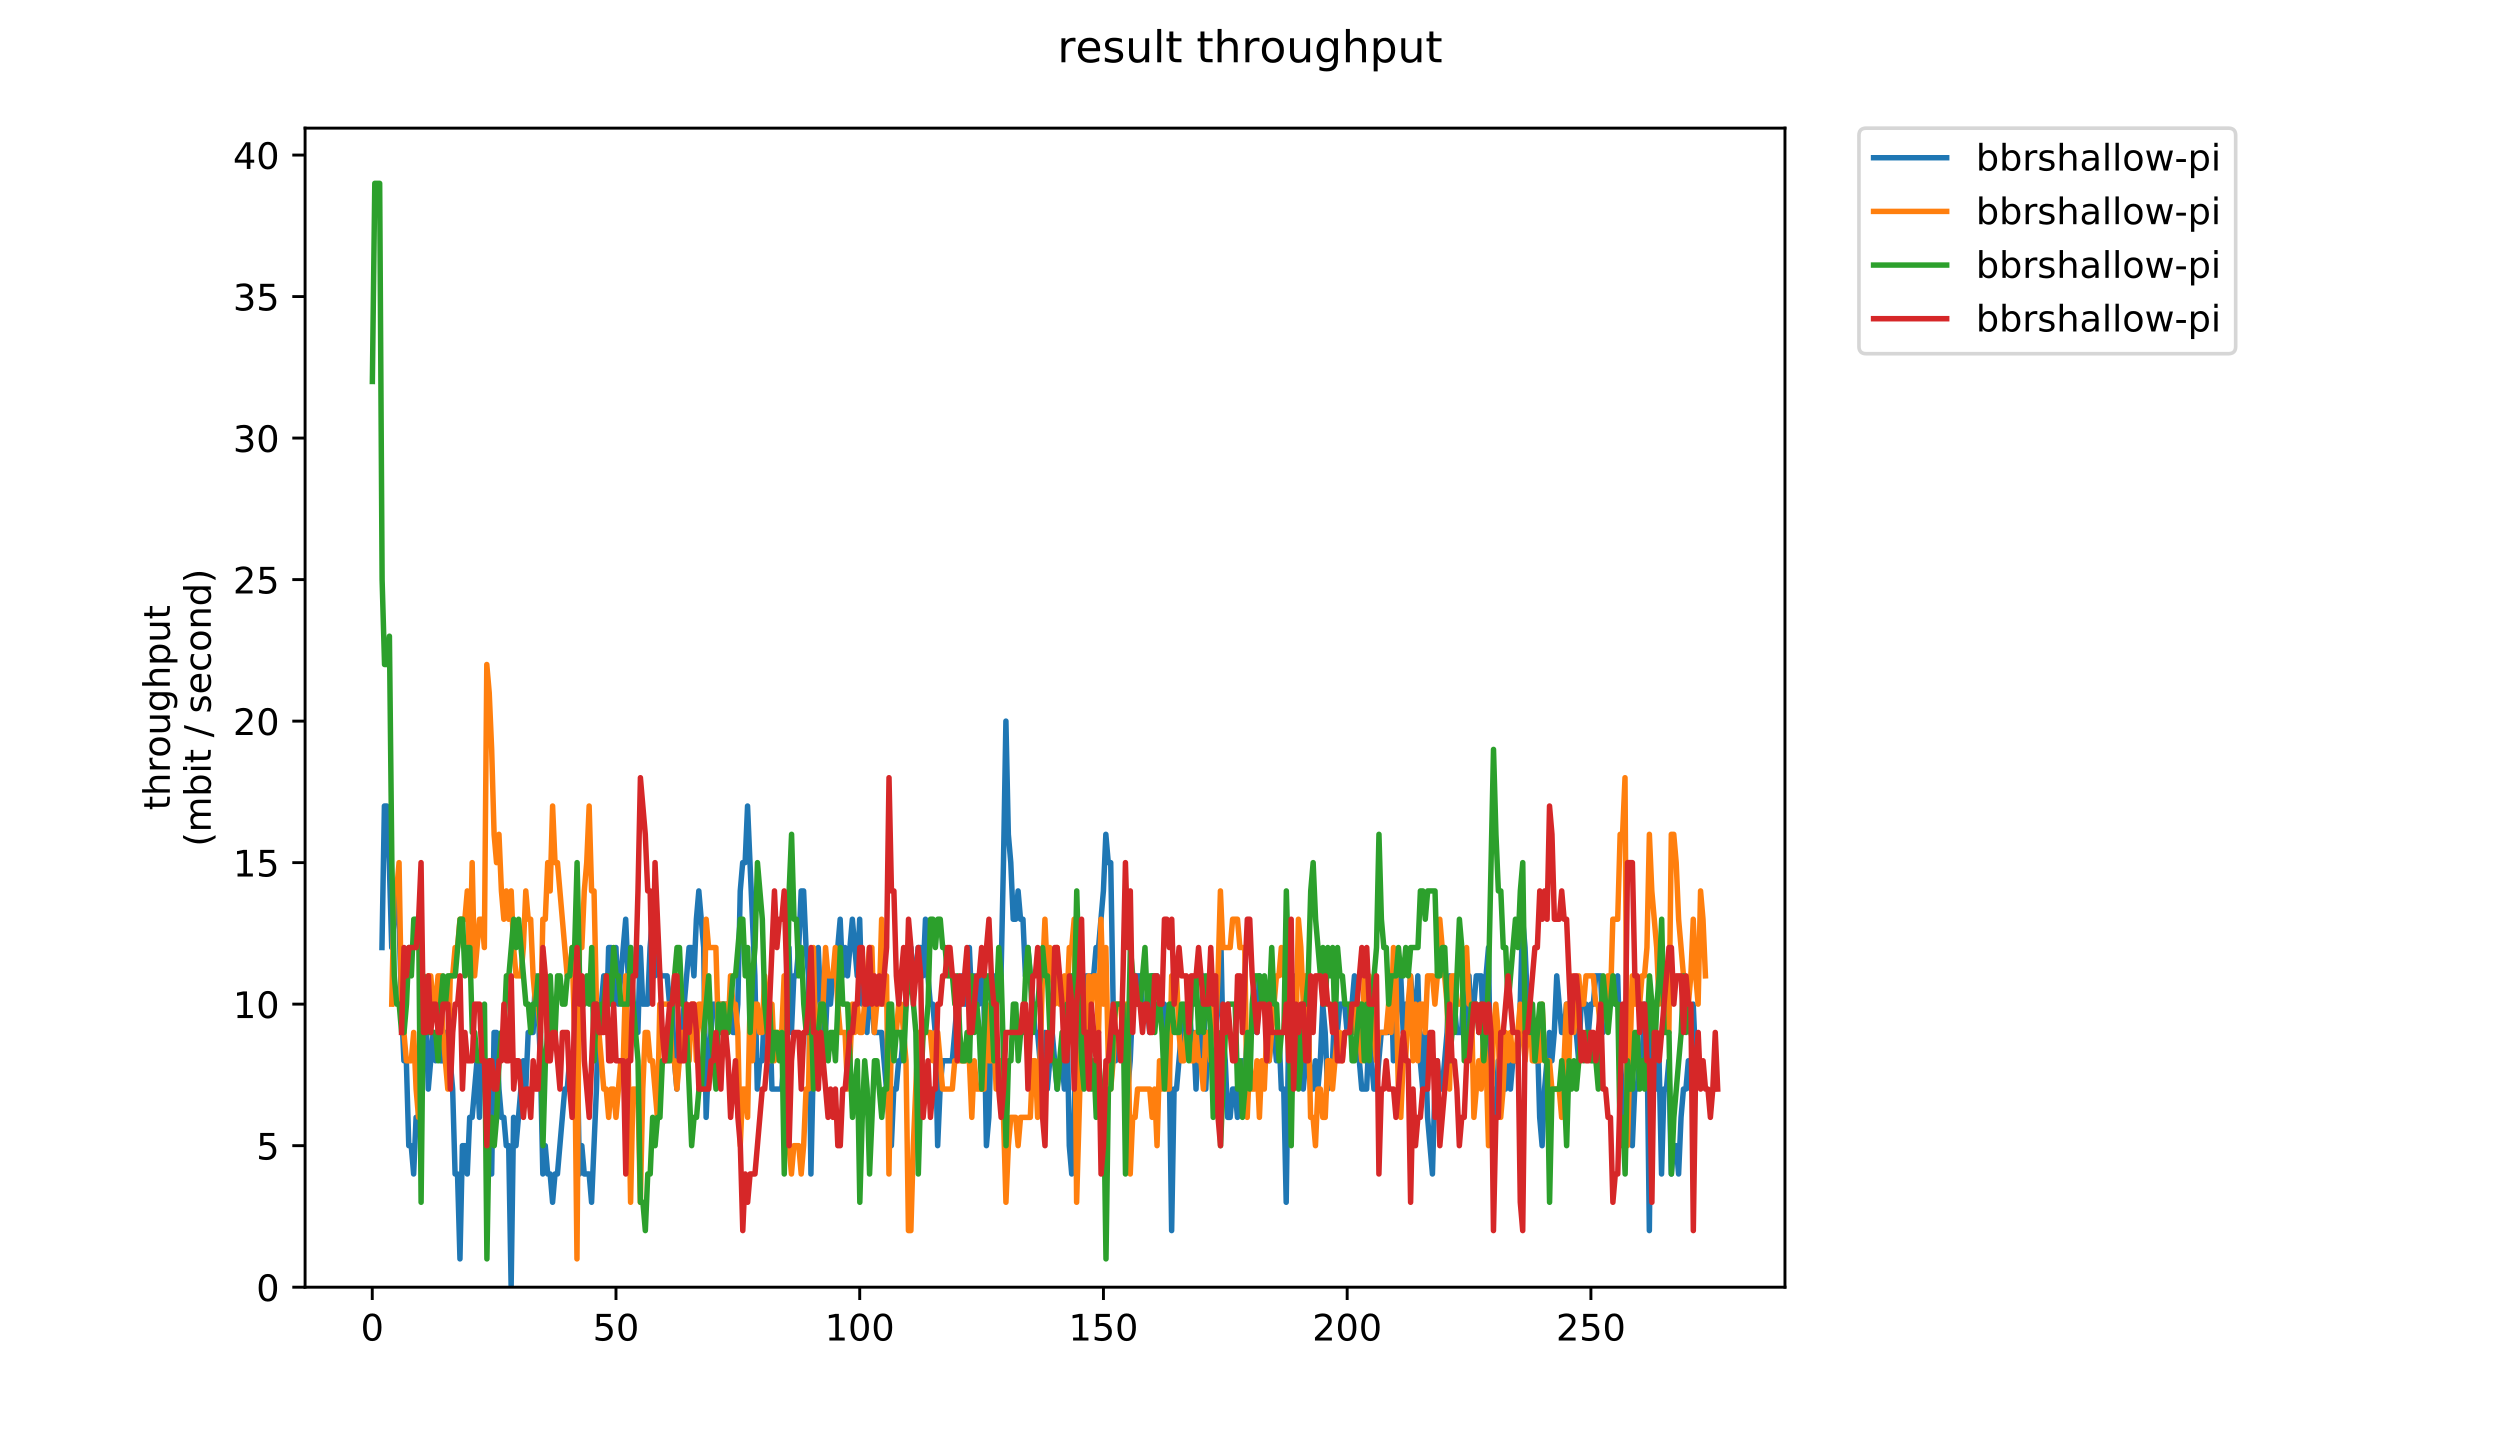 <?xml version="1.0" encoding="utf-8" standalone="no"?>
<!DOCTYPE svg PUBLIC "-//W3C//DTD SVG 1.1//EN"
  "http://www.w3.org/Graphics/SVG/1.1/DTD/svg11.dtd">
<!-- Created with matplotlib (https://matplotlib.org/) -->
<svg height="396pt" version="1.1" viewBox="0 0 684 396" width="684pt" xmlns="http://www.w3.org/2000/svg" xmlns:xlink="http://www.w3.org/1999/xlink">
 <defs>
  <style type="text/css">
*{stroke-linecap:butt;stroke-linejoin:round;}
  </style>
 </defs>
 <g id="figure_1">
  <g id="patch_1">
   <path d="M 0 396 
L 684 396 
L 684 0 
L 0 0 
z
" style="fill:#ffffff;"/>
  </g>
  <g id="axes_1">
   <g id="patch_2">
    <path d="M 83.472 352.174 
L 488.365 352.174 
L 488.365 35.062 
L 83.472 35.062 
z
" style="fill:#ffffff;"/>
   </g>
   <g id="matplotlib.axis_1">
    <g id="xtick_1">
     <g id="line2d_1">
      <defs>
       <path d="M 0 0 
L 0 3.5 
" id="m0d643544c1" style="stroke:#000000;stroke-width:0.8;"/>
      </defs>
      <g>
       <use style="stroke:#000000;stroke-width:0.8;" x="101.85" xlink:href="#m0d643544c1" y="352.174"/>
      </g>
     </g>
     <g id="text_1">
      <!-- 0 -->
      <defs>
       <path d="M 31.781 66.406 
Q 24.172 66.406 20.328 58.906 
Q 16.5 51.422 16.5 36.375 
Q 16.5 21.391 20.328 13.891 
Q 24.172 6.391 31.781 6.391 
Q 39.453 6.391 43.281 13.891 
Q 47.125 21.391 47.125 36.375 
Q 47.125 51.422 43.281 58.906 
Q 39.453 66.406 31.781 66.406 
z
M 31.781 74.219 
Q 44.047 74.219 50.516 64.516 
Q 56.984 54.828 56.984 36.375 
Q 56.984 17.969 50.516 8.266 
Q 44.047 -1.422 31.781 -1.422 
Q 19.531 -1.422 13.062 8.266 
Q 6.594 17.969 6.594 36.375 
Q 6.594 54.828 13.062 64.516 
Q 19.531 74.219 31.781 74.219 
z
" id="DejaVuSans-48"/>
      </defs>
      <g transform="translate(98.669 366.773)scale(0.1 -0.1)">
       <use xlink:href="#DejaVuSans-48"/>
      </g>
     </g>
    </g>
    <g id="xtick_2">
     <g id="line2d_2">
      <g>
       <use style="stroke:#000000;stroke-width:0.8;" x="168.534" xlink:href="#m0d643544c1" y="352.174"/>
      </g>
     </g>
     <g id="text_2">
      <!-- 50 -->
      <defs>
       <path d="M 10.797 72.906 
L 49.516 72.906 
L 49.516 64.594 
L 19.828 64.594 
L 19.828 46.734 
Q 21.969 47.469 24.109 47.828 
Q 26.266 48.188 28.422 48.188 
Q 40.625 48.188 47.75 41.5 
Q 54.891 34.812 54.891 23.391 
Q 54.891 11.625 47.562 5.094 
Q 40.234 -1.422 26.906 -1.422 
Q 22.312 -1.422 17.547 -0.641 
Q 12.797 0.141 7.719 1.703 
L 7.719 11.625 
Q 12.109 9.234 16.797 8.062 
Q 21.484 6.891 26.703 6.891 
Q 35.156 6.891 40.078 11.328 
Q 45.016 15.766 45.016 23.391 
Q 45.016 31 40.078 35.438 
Q 35.156 39.891 26.703 39.891 
Q 22.75 39.891 18.812 39.016 
Q 14.891 38.141 10.797 36.281 
z
" id="DejaVuSans-53"/>
      </defs>
      <g transform="translate(162.172 366.773)scale(0.1 -0.1)">
       <use xlink:href="#DejaVuSans-53"/>
       <use x="63.623" xlink:href="#DejaVuSans-48"/>
      </g>
     </g>
    </g>
    <g id="xtick_3">
     <g id="line2d_3">
      <g>
       <use style="stroke:#000000;stroke-width:0.8;" x="235.219" xlink:href="#m0d643544c1" y="352.174"/>
      </g>
     </g>
     <g id="text_3">
      <!-- 100 -->
      <defs>
       <path d="M 12.406 8.297 
L 28.516 8.297 
L 28.516 63.922 
L 10.984 60.406 
L 10.984 69.391 
L 28.422 72.906 
L 38.281 72.906 
L 38.281 8.297 
L 54.391 8.297 
L 54.391 0 
L 12.406 0 
z
" id="DejaVuSans-49"/>
      </defs>
      <g transform="translate(225.675 366.773)scale(0.1 -0.1)">
       <use xlink:href="#DejaVuSans-49"/>
       <use x="63.623" xlink:href="#DejaVuSans-48"/>
       <use x="127.246" xlink:href="#DejaVuSans-48"/>
      </g>
     </g>
    </g>
    <g id="xtick_4">
     <g id="line2d_4">
      <g>
       <use style="stroke:#000000;stroke-width:0.8;" x="301.903" xlink:href="#m0d643544c1" y="352.174"/>
      </g>
     </g>
     <g id="text_4">
      <!-- 150 -->
      <g transform="translate(292.359 366.773)scale(0.1 -0.1)">
       <use xlink:href="#DejaVuSans-49"/>
       <use x="63.623" xlink:href="#DejaVuSans-53"/>
       <use x="127.246" xlink:href="#DejaVuSans-48"/>
      </g>
     </g>
    </g>
    <g id="xtick_5">
     <g id="line2d_5">
      <g>
       <use style="stroke:#000000;stroke-width:0.8;" x="368.587" xlink:href="#m0d643544c1" y="352.174"/>
      </g>
     </g>
     <g id="text_5">
      <!-- 200 -->
      <defs>
       <path d="M 19.188 8.297 
L 53.609 8.297 
L 53.609 0 
L 7.328 0 
L 7.328 8.297 
Q 12.938 14.109 22.625 23.891 
Q 32.328 33.688 34.812 36.531 
Q 39.547 41.844 41.422 45.531 
Q 43.312 49.219 43.312 52.781 
Q 43.312 58.594 39.234 62.25 
Q 35.156 65.922 28.609 65.922 
Q 23.969 65.922 18.812 64.312 
Q 13.672 62.703 7.812 59.422 
L 7.812 69.391 
Q 13.766 71.781 18.938 73 
Q 24.125 74.219 28.422 74.219 
Q 39.75 74.219 46.484 68.547 
Q 53.219 62.891 53.219 53.422 
Q 53.219 48.922 51.531 44.891 
Q 49.859 40.875 45.406 35.406 
Q 44.188 33.984 37.641 27.219 
Q 31.109 20.453 19.188 8.297 
z
" id="DejaVuSans-50"/>
      </defs>
      <g transform="translate(359.044 366.773)scale(0.1 -0.1)">
       <use xlink:href="#DejaVuSans-50"/>
       <use x="63.623" xlink:href="#DejaVuSans-48"/>
       <use x="127.246" xlink:href="#DejaVuSans-48"/>
      </g>
     </g>
    </g>
    <g id="xtick_6">
     <g id="line2d_6">
      <g>
       <use style="stroke:#000000;stroke-width:0.8;" x="435.272" xlink:href="#m0d643544c1" y="352.174"/>
      </g>
     </g>
     <g id="text_6">
      <!-- 250 -->
      <g transform="translate(425.728 366.773)scale(0.1 -0.1)">
       <use xlink:href="#DejaVuSans-50"/>
       <use x="63.623" xlink:href="#DejaVuSans-53"/>
       <use x="127.246" xlink:href="#DejaVuSans-48"/>
      </g>
     </g>
    </g>
   </g>
   <g id="matplotlib.axis_2">
    <g id="ytick_1">
     <g id="line2d_7">
      <defs>
       <path d="M 0 0 
L -3.5 0 
" id="m315f1fdd66" style="stroke:#000000;stroke-width:0.8;"/>
      </defs>
      <g>
       <use style="stroke:#000000;stroke-width:0.8;" x="83.472" xlink:href="#m315f1fdd66" y="352.174"/>
      </g>
     </g>
     <g id="text_7">
      <!-- 0 -->
      <g transform="translate(70.11 355.973)scale(0.1 -0.1)">
       <use xlink:href="#DejaVuSans-48"/>
      </g>
     </g>
    </g>
    <g id="ytick_2">
     <g id="line2d_8">
      <g>
       <use style="stroke:#000000;stroke-width:0.8;" x="83.472" xlink:href="#m315f1fdd66" y="313.455"/>
      </g>
     </g>
     <g id="text_8">
      <!-- 5 -->
      <g transform="translate(70.11 317.254)scale(0.1 -0.1)">
       <use xlink:href="#DejaVuSans-53"/>
      </g>
     </g>
    </g>
    <g id="ytick_3">
     <g id="line2d_9">
      <g>
       <use style="stroke:#000000;stroke-width:0.8;" x="83.472" xlink:href="#m315f1fdd66" y="274.735"/>
      </g>
     </g>
     <g id="text_9">
      <!-- 10 -->
      <g transform="translate(63.747 278.535)scale(0.1 -0.1)">
       <use xlink:href="#DejaVuSans-49"/>
       <use x="63.623" xlink:href="#DejaVuSans-48"/>
      </g>
     </g>
    </g>
    <g id="ytick_4">
     <g id="line2d_10">
      <g>
       <use style="stroke:#000000;stroke-width:0.8;" x="83.472" xlink:href="#m315f1fdd66" y="236.016"/>
      </g>
     </g>
     <g id="text_10">
      <!-- 15 -->
      <g transform="translate(63.747 239.815)scale(0.1 -0.1)">
       <use xlink:href="#DejaVuSans-49"/>
       <use x="63.623" xlink:href="#DejaVuSans-53"/>
      </g>
     </g>
    </g>
    <g id="ytick_5">
     <g id="line2d_11">
      <g>
       <use style="stroke:#000000;stroke-width:0.8;" x="83.472" xlink:href="#m315f1fdd66" y="197.297"/>
      </g>
     </g>
     <g id="text_11">
      <!-- 20 -->
      <g transform="translate(63.747 201.096)scale(0.1 -0.1)">
       <use xlink:href="#DejaVuSans-50"/>
       <use x="63.623" xlink:href="#DejaVuSans-48"/>
      </g>
     </g>
    </g>
    <g id="ytick_6">
     <g id="line2d_12">
      <g>
       <use style="stroke:#000000;stroke-width:0.8;" x="83.472" xlink:href="#m315f1fdd66" y="158.577"/>
      </g>
     </g>
     <g id="text_12">
      <!-- 25 -->
      <g transform="translate(63.747 162.377)scale(0.1 -0.1)">
       <use xlink:href="#DejaVuSans-50"/>
       <use x="63.623" xlink:href="#DejaVuSans-53"/>
      </g>
     </g>
    </g>
    <g id="ytick_7">
     <g id="line2d_13">
      <g>
       <use style="stroke:#000000;stroke-width:0.8;" x="83.472" xlink:href="#m315f1fdd66" y="119.858"/>
      </g>
     </g>
     <g id="text_13">
      <!-- 30 -->
      <defs>
       <path d="M 40.578 39.312 
Q 47.656 37.797 51.625 33 
Q 55.609 28.219 55.609 21.188 
Q 55.609 10.406 48.188 4.484 
Q 40.766 -1.422 27.094 -1.422 
Q 22.516 -1.422 17.656 -0.516 
Q 12.797 0.391 7.625 2.203 
L 7.625 11.719 
Q 11.719 9.328 16.594 8.109 
Q 21.484 6.891 26.812 6.891 
Q 36.078 6.891 40.938 10.547 
Q 45.797 14.203 45.797 21.188 
Q 45.797 27.641 41.281 31.266 
Q 36.766 34.906 28.719 34.906 
L 20.219 34.906 
L 20.219 43.016 
L 29.109 43.016 
Q 36.375 43.016 40.234 45.922 
Q 44.094 48.828 44.094 54.297 
Q 44.094 59.906 40.109 62.906 
Q 36.141 65.922 28.719 65.922 
Q 24.656 65.922 20.016 65.031 
Q 15.375 64.156 9.812 62.312 
L 9.812 71.094 
Q 15.438 72.656 20.344 73.438 
Q 25.25 74.219 29.594 74.219 
Q 40.828 74.219 47.359 69.109 
Q 53.906 64.016 53.906 55.328 
Q 53.906 49.266 50.438 45.094 
Q 46.969 40.922 40.578 39.312 
z
" id="DejaVuSans-51"/>
      </defs>
      <g transform="translate(63.747 123.657)scale(0.1 -0.1)">
       <use xlink:href="#DejaVuSans-51"/>
       <use x="63.623" xlink:href="#DejaVuSans-48"/>
      </g>
     </g>
    </g>
    <g id="ytick_8">
     <g id="line2d_14">
      <g>
       <use style="stroke:#000000;stroke-width:0.8;" x="83.472" xlink:href="#m315f1fdd66" y="81.139"/>
      </g>
     </g>
     <g id="text_14">
      <!-- 35 -->
      <g transform="translate(63.747 84.938)scale(0.1 -0.1)">
       <use xlink:href="#DejaVuSans-51"/>
       <use x="63.623" xlink:href="#DejaVuSans-53"/>
      </g>
     </g>
    </g>
    <g id="ytick_9">
     <g id="line2d_15">
      <g>
       <use style="stroke:#000000;stroke-width:0.8;" x="83.472" xlink:href="#m315f1fdd66" y="42.419"/>
      </g>
     </g>
     <g id="text_15">
      <!-- 40 -->
      <defs>
       <path d="M 37.797 64.312 
L 12.891 25.391 
L 37.797 25.391 
z
M 35.203 72.906 
L 47.609 72.906 
L 47.609 25.391 
L 58.016 25.391 
L 58.016 17.188 
L 47.609 17.188 
L 47.609 0 
L 37.797 0 
L 37.797 17.188 
L 4.891 17.188 
L 4.891 26.703 
z
" id="DejaVuSans-52"/>
      </defs>
      <g transform="translate(63.747 46.218)scale(0.1 -0.1)">
       <use xlink:href="#DejaVuSans-52"/>
       <use x="63.623" xlink:href="#DejaVuSans-48"/>
      </g>
     </g>
    </g>
    <g id="text_16">
     <!-- throughput -->
     <defs>
      <path d="M 18.312 70.219 
L 18.312 54.688 
L 36.812 54.688 
L 36.812 47.703 
L 18.312 47.703 
L 18.312 18.016 
Q 18.312 11.328 20.141 9.422 
Q 21.969 7.516 27.594 7.516 
L 36.812 7.516 
L 36.812 0 
L 27.594 0 
Q 17.188 0 13.234 3.875 
Q 9.281 7.766 9.281 18.016 
L 9.281 47.703 
L 2.688 47.703 
L 2.688 54.688 
L 9.281 54.688 
L 9.281 70.219 
z
" id="DejaVuSans-116"/>
      <path d="M 54.891 33.016 
L 54.891 0 
L 45.906 0 
L 45.906 32.719 
Q 45.906 40.484 42.875 44.328 
Q 39.844 48.188 33.797 48.188 
Q 26.516 48.188 22.312 43.547 
Q 18.109 38.922 18.109 30.906 
L 18.109 0 
L 9.078 0 
L 9.078 75.984 
L 18.109 75.984 
L 18.109 46.188 
Q 21.344 51.125 25.703 53.562 
Q 30.078 56 35.797 56 
Q 45.219 56 50.047 50.172 
Q 54.891 44.344 54.891 33.016 
z
" id="DejaVuSans-104"/>
      <path d="M 41.109 46.297 
Q 39.594 47.172 37.812 47.578 
Q 36.031 48 33.891 48 
Q 26.266 48 22.188 43.047 
Q 18.109 38.094 18.109 28.812 
L 18.109 0 
L 9.078 0 
L 9.078 54.688 
L 18.109 54.688 
L 18.109 46.188 
Q 20.953 51.172 25.484 53.578 
Q 30.031 56 36.531 56 
Q 37.453 56 38.578 55.875 
Q 39.703 55.766 41.062 55.516 
z
" id="DejaVuSans-114"/>
      <path d="M 30.609 48.391 
Q 23.391 48.391 19.188 42.75 
Q 14.984 37.109 14.984 27.297 
Q 14.984 17.484 19.156 11.844 
Q 23.344 6.203 30.609 6.203 
Q 37.797 6.203 41.984 11.859 
Q 46.188 17.531 46.188 27.297 
Q 46.188 37.016 41.984 42.703 
Q 37.797 48.391 30.609 48.391 
z
M 30.609 56 
Q 42.328 56 49.016 48.375 
Q 55.719 40.766 55.719 27.297 
Q 55.719 13.875 49.016 6.219 
Q 42.328 -1.422 30.609 -1.422 
Q 18.844 -1.422 12.172 6.219 
Q 5.516 13.875 5.516 27.297 
Q 5.516 40.766 12.172 48.375 
Q 18.844 56 30.609 56 
z
" id="DejaVuSans-111"/>
      <path d="M 8.5 21.578 
L 8.5 54.688 
L 17.484 54.688 
L 17.484 21.922 
Q 17.484 14.156 20.5 10.266 
Q 23.531 6.391 29.594 6.391 
Q 36.859 6.391 41.078 11.031 
Q 45.312 15.672 45.312 23.688 
L 45.312 54.688 
L 54.297 54.688 
L 54.297 0 
L 45.312 0 
L 45.312 8.406 
Q 42.047 3.422 37.719 1 
Q 33.406 -1.422 27.688 -1.422 
Q 18.266 -1.422 13.375 4.438 
Q 8.5 10.297 8.5 21.578 
z
M 31.109 56 
z
" id="DejaVuSans-117"/>
      <path d="M 45.406 27.984 
Q 45.406 37.75 41.375 43.109 
Q 37.359 48.484 30.078 48.484 
Q 22.859 48.484 18.828 43.109 
Q 14.797 37.75 14.797 27.984 
Q 14.797 18.266 18.828 12.891 
Q 22.859 7.516 30.078 7.516 
Q 37.359 7.516 41.375 12.891 
Q 45.406 18.266 45.406 27.984 
z
M 54.391 6.781 
Q 54.391 -7.172 48.188 -13.984 
Q 42 -20.797 29.203 -20.797 
Q 24.469 -20.797 20.266 -20.094 
Q 16.062 -19.391 12.109 -17.922 
L 12.109 -9.188 
Q 16.062 -11.328 19.922 -12.344 
Q 23.781 -13.375 27.781 -13.375 
Q 36.625 -13.375 41.016 -8.766 
Q 45.406 -4.156 45.406 5.172 
L 45.406 9.625 
Q 42.625 4.781 38.281 2.391 
Q 33.938 0 27.875 0 
Q 17.828 0 11.672 7.656 
Q 5.516 15.328 5.516 27.984 
Q 5.516 40.672 11.672 48.328 
Q 17.828 56 27.875 56 
Q 33.938 56 38.281 53.609 
Q 42.625 51.219 45.406 46.391 
L 45.406 54.688 
L 54.391 54.688 
z
" id="DejaVuSans-103"/>
      <path d="M 18.109 8.203 
L 18.109 -20.797 
L 9.078 -20.797 
L 9.078 54.688 
L 18.109 54.688 
L 18.109 46.391 
Q 20.953 51.266 25.266 53.625 
Q 29.594 56 35.594 56 
Q 45.562 56 51.781 48.094 
Q 58.016 40.188 58.016 27.297 
Q 58.016 14.406 51.781 6.484 
Q 45.562 -1.422 35.594 -1.422 
Q 29.594 -1.422 25.266 0.953 
Q 20.953 3.328 18.109 8.203 
z
M 48.688 27.297 
Q 48.688 37.203 44.609 42.844 
Q 40.531 48.484 33.406 48.484 
Q 26.266 48.484 22.188 42.844 
Q 18.109 37.203 18.109 27.297 
Q 18.109 17.391 22.188 11.75 
Q 26.266 6.109 33.406 6.109 
Q 40.531 6.109 44.609 11.75 
Q 48.688 17.391 48.688 27.297 
z
" id="DejaVuSans-112"/>
     </defs>
     <g transform="translate(46.47 221.675)rotate(-90)scale(0.1 -0.1)">
      <use xlink:href="#DejaVuSans-116"/>
      <use x="39.209" xlink:href="#DejaVuSans-104"/>
      <use x="102.588" xlink:href="#DejaVuSans-114"/>
      <use x="143.67" xlink:href="#DejaVuSans-111"/>
      <use x="204.852" xlink:href="#DejaVuSans-117"/>
      <use x="268.23" xlink:href="#DejaVuSans-103"/>
      <use x="331.707" xlink:href="#DejaVuSans-104"/>
      <use x="395.086" xlink:href="#DejaVuSans-112"/>
      <use x="458.562" xlink:href="#DejaVuSans-117"/>
      <use x="521.941" xlink:href="#DejaVuSans-116"/>
     </g>
     <!-- (mbit / second) -->
     <defs>
      <path d="M 31 75.875 
Q 24.469 64.656 21.281 53.656 
Q 18.109 42.672 18.109 31.391 
Q 18.109 20.125 21.312 9.062 
Q 24.516 -2 31 -13.188 
L 23.188 -13.188 
Q 15.875 -1.703 12.234 9.375 
Q 8.594 20.453 8.594 31.391 
Q 8.594 42.281 12.203 53.312 
Q 15.828 64.359 23.188 75.875 
z
" id="DejaVuSans-40"/>
      <path d="M 52 44.188 
Q 55.375 50.25 60.062 53.125 
Q 64.75 56 71.094 56 
Q 79.641 56 84.281 50.016 
Q 88.922 44.047 88.922 33.016 
L 88.922 0 
L 79.891 0 
L 79.891 32.719 
Q 79.891 40.578 77.094 44.375 
Q 74.312 48.188 68.609 48.188 
Q 61.625 48.188 57.562 43.547 
Q 53.516 38.922 53.516 30.906 
L 53.516 0 
L 44.484 0 
L 44.484 32.719 
Q 44.484 40.625 41.703 44.406 
Q 38.922 48.188 33.109 48.188 
Q 26.219 48.188 22.156 43.531 
Q 18.109 38.875 18.109 30.906 
L 18.109 0 
L 9.078 0 
L 9.078 54.688 
L 18.109 54.688 
L 18.109 46.188 
Q 21.188 51.219 25.484 53.609 
Q 29.781 56 35.688 56 
Q 41.656 56 45.828 52.969 
Q 50 49.953 52 44.188 
z
" id="DejaVuSans-109"/>
      <path d="M 48.688 27.297 
Q 48.688 37.203 44.609 42.844 
Q 40.531 48.484 33.406 48.484 
Q 26.266 48.484 22.188 42.844 
Q 18.109 37.203 18.109 27.297 
Q 18.109 17.391 22.188 11.75 
Q 26.266 6.109 33.406 6.109 
Q 40.531 6.109 44.609 11.75 
Q 48.688 17.391 48.688 27.297 
z
M 18.109 46.391 
Q 20.953 51.266 25.266 53.625 
Q 29.594 56 35.594 56 
Q 45.562 56 51.781 48.094 
Q 58.016 40.188 58.016 27.297 
Q 58.016 14.406 51.781 6.484 
Q 45.562 -1.422 35.594 -1.422 
Q 29.594 -1.422 25.266 0.953 
Q 20.953 3.328 18.109 8.203 
L 18.109 0 
L 9.078 0 
L 9.078 75.984 
L 18.109 75.984 
z
" id="DejaVuSans-98"/>
      <path d="M 9.422 54.688 
L 18.406 54.688 
L 18.406 0 
L 9.422 0 
z
M 9.422 75.984 
L 18.406 75.984 
L 18.406 64.594 
L 9.422 64.594 
z
" id="DejaVuSans-105"/>
      <path id="DejaVuSans-32"/>
      <path d="M 25.391 72.906 
L 33.688 72.906 
L 8.297 -9.281 
L 0 -9.281 
z
" id="DejaVuSans-47"/>
      <path d="M 44.281 53.078 
L 44.281 44.578 
Q 40.484 46.531 36.375 47.5 
Q 32.281 48.484 27.875 48.484 
Q 21.188 48.484 17.844 46.438 
Q 14.5 44.391 14.5 40.281 
Q 14.5 37.156 16.891 35.375 
Q 19.281 33.594 26.516 31.984 
L 29.594 31.297 
Q 39.156 29.25 43.188 25.516 
Q 47.219 21.781 47.219 15.094 
Q 47.219 7.469 41.188 3.016 
Q 35.156 -1.422 24.609 -1.422 
Q 20.219 -1.422 15.453 -0.562 
Q 10.688 0.297 5.422 2 
L 5.422 11.281 
Q 10.406 8.688 15.234 7.391 
Q 20.062 6.109 24.812 6.109 
Q 31.156 6.109 34.562 8.281 
Q 37.984 10.453 37.984 14.406 
Q 37.984 18.062 35.516 20.016 
Q 33.062 21.969 24.703 23.781 
L 21.578 24.516 
Q 13.234 26.266 9.516 29.906 
Q 5.812 33.547 5.812 39.891 
Q 5.812 47.609 11.281 51.797 
Q 16.75 56 26.812 56 
Q 31.781 56 36.172 55.266 
Q 40.578 54.547 44.281 53.078 
z
" id="DejaVuSans-115"/>
      <path d="M 56.203 29.594 
L 56.203 25.203 
L 14.891 25.203 
Q 15.484 15.922 20.484 11.062 
Q 25.484 6.203 34.422 6.203 
Q 39.594 6.203 44.453 7.469 
Q 49.312 8.734 54.109 11.281 
L 54.109 2.781 
Q 49.266 0.734 44.188 -0.344 
Q 39.109 -1.422 33.891 -1.422 
Q 20.797 -1.422 13.156 6.188 
Q 5.516 13.812 5.516 26.812 
Q 5.516 40.234 12.766 48.109 
Q 20.016 56 32.328 56 
Q 43.359 56 49.781 48.891 
Q 56.203 41.797 56.203 29.594 
z
M 47.219 32.234 
Q 47.125 39.594 43.094 43.984 
Q 39.062 48.391 32.422 48.391 
Q 24.906 48.391 20.391 44.141 
Q 15.875 39.891 15.188 32.172 
z
" id="DejaVuSans-101"/>
      <path d="M 48.781 52.594 
L 48.781 44.188 
Q 44.969 46.297 41.141 47.344 
Q 37.312 48.391 33.406 48.391 
Q 24.656 48.391 19.812 42.844 
Q 14.984 37.312 14.984 27.297 
Q 14.984 17.281 19.812 11.734 
Q 24.656 6.203 33.406 6.203 
Q 37.312 6.203 41.141 7.25 
Q 44.969 8.297 48.781 10.406 
L 48.781 2.094 
Q 45.016 0.344 40.984 -0.531 
Q 36.969 -1.422 32.422 -1.422 
Q 20.062 -1.422 12.781 6.344 
Q 5.516 14.109 5.516 27.297 
Q 5.516 40.672 12.859 48.328 
Q 20.219 56 33.016 56 
Q 37.156 56 41.109 55.141 
Q 45.062 54.297 48.781 52.594 
z
" id="DejaVuSans-99"/>
      <path d="M 54.891 33.016 
L 54.891 0 
L 45.906 0 
L 45.906 32.719 
Q 45.906 40.484 42.875 44.328 
Q 39.844 48.188 33.797 48.188 
Q 26.516 48.188 22.312 43.547 
Q 18.109 38.922 18.109 30.906 
L 18.109 0 
L 9.078 0 
L 9.078 54.688 
L 18.109 54.688 
L 18.109 46.188 
Q 21.344 51.125 25.703 53.562 
Q 30.078 56 35.797 56 
Q 45.219 56 50.047 50.172 
Q 54.891 44.344 54.891 33.016 
z
" id="DejaVuSans-110"/>
      <path d="M 45.406 46.391 
L 45.406 75.984 
L 54.391 75.984 
L 54.391 0 
L 45.406 0 
L 45.406 8.203 
Q 42.578 3.328 38.25 0.953 
Q 33.938 -1.422 27.875 -1.422 
Q 17.969 -1.422 11.734 6.484 
Q 5.516 14.406 5.516 27.297 
Q 5.516 40.188 11.734 48.094 
Q 17.969 56 27.875 56 
Q 33.938 56 38.25 53.625 
Q 42.578 51.266 45.406 46.391 
z
M 14.797 27.297 
Q 14.797 17.391 18.875 11.75 
Q 22.953 6.109 30.078 6.109 
Q 37.203 6.109 41.297 11.75 
Q 45.406 17.391 45.406 27.297 
Q 45.406 37.203 41.297 42.844 
Q 37.203 48.484 30.078 48.484 
Q 22.953 48.484 18.875 42.844 
Q 14.797 37.203 14.797 27.297 
z
" id="DejaVuSans-100"/>
      <path d="M 8.016 75.875 
L 15.828 75.875 
Q 23.141 64.359 26.781 53.312 
Q 30.422 42.281 30.422 31.391 
Q 30.422 20.453 26.781 9.375 
Q 23.141 -1.703 15.828 -13.188 
L 8.016 -13.188 
Q 14.5 -2 17.703 9.062 
Q 20.906 20.125 20.906 31.391 
Q 20.906 42.672 17.703 53.656 
Q 14.5 64.656 8.016 75.875 
z
" id="DejaVuSans-41"/>
     </defs>
     <g transform="translate(57.668 231.609)rotate(-90)scale(0.1 -0.1)">
      <use xlink:href="#DejaVuSans-40"/>
      <use x="39.014" xlink:href="#DejaVuSans-109"/>
      <use x="136.426" xlink:href="#DejaVuSans-98"/>
      <use x="199.902" xlink:href="#DejaVuSans-105"/>
      <use x="227.686" xlink:href="#DejaVuSans-116"/>
      <use x="266.895" xlink:href="#DejaVuSans-32"/>
      <use x="298.682" xlink:href="#DejaVuSans-47"/>
      <use x="332.373" xlink:href="#DejaVuSans-32"/>
      <use x="364.16" xlink:href="#DejaVuSans-115"/>
      <use x="416.26" xlink:href="#DejaVuSans-101"/>
      <use x="477.783" xlink:href="#DejaVuSans-99"/>
      <use x="532.764" xlink:href="#DejaVuSans-111"/>
      <use x="593.945" xlink:href="#DejaVuSans-110"/>
      <use x="657.324" xlink:href="#DejaVuSans-100"/>
      <use x="720.801" xlink:href="#DejaVuSans-41"/>
     </g>
    </g>
   </g>
   <g id="line2d_16">
    <path clip-path="url(#p8ebab75a4c)" d="M 104.504 259.248 
L 105.171 220.528 
L 105.838 220.528 
L 106.504 236.016 
L 107.171 259.248 
L 108.505 243.76 
L 109.172 251.504 
L 109.839 274.735 
L 110.506 290.223 
L 111.172 290.223 
L 111.839 313.455 
L 112.506 313.455 
L 113.173 321.199 
L 113.84 305.711 
L 114.507 305.711 
L 115.173 274.735 
L 115.84 290.223 
L 116.507 274.735 
L 117.174 297.967 
L 118.508 282.479 
L 119.175 290.223 
L 119.841 282.479 
L 120.508 290.223 
L 121.175 290.223 
L 121.842 282.479 
L 122.509 282.479 
L 123.842 297.967 
L 124.509 321.199 
L 125.176 321.199 
L 125.843 344.43 
L 126.51 313.455 
L 127.177 313.455 
L 127.843 321.199 
L 128.51 305.711 
L 129.177 305.711 
L 130.511 290.223 
L 131.178 305.711 
L 131.845 282.479 
L 132.511 297.967 
L 133.178 290.223 
L 133.845 321.199 
L 134.512 321.199 
L 135.179 282.479 
L 135.846 282.479 
L 136.512 297.967 
L 137.179 305.711 
L 137.846 305.711 
L 138.513 313.455 
L 139.18 313.455 
L 139.847 352.174 
L 140.514 305.711 
L 141.18 313.455 
L 143.181 290.223 
L 143.848 297.967 
L 144.515 282.479 
L 145.848 282.479 
L 146.515 266.992 
L 147.182 274.735 
L 147.849 290.223 
L 148.516 321.199 
L 149.182 313.455 
L 149.849 321.199 
L 150.516 321.199 
L 151.183 328.943 
L 151.85 321.199 
L 152.517 321.199 
L 154.517 297.967 
L 155.184 297.967 
L 155.851 290.223 
L 157.185 290.223 
L 157.851 282.479 
L 158.518 321.199 
L 159.185 313.455 
L 159.852 321.199 
L 161.186 321.199 
L 161.853 328.943 
L 163.186 297.967 
L 163.853 274.735 
L 164.52 274.735 
L 165.187 266.992 
L 165.854 282.479 
L 166.52 259.248 
L 167.187 259.248 
L 167.854 274.735 
L 168.521 259.248 
L 169.188 274.735 
L 171.188 251.504 
L 171.855 266.992 
L 172.522 259.248 
L 173.189 274.735 
L 173.856 274.735 
L 174.523 282.479 
L 175.189 259.248 
L 175.856 274.735 
L 177.19 274.735 
L 177.857 259.248 
L 178.524 251.504 
L 179.19 266.992 
L 179.857 259.248 
L 180.524 266.992 
L 182.525 266.992 
L 183.192 274.735 
L 183.858 274.735 
L 184.525 290.223 
L 185.192 297.967 
L 185.859 282.479 
L 186.526 282.479 
L 188.526 259.248 
L 189.193 259.248 
L 189.86 266.992 
L 190.527 251.504 
L 191.194 243.76 
L 192.527 259.248 
L 193.194 305.711 
L 193.861 290.223 
L 195.195 274.735 
L 199.863 274.735 
L 200.529 282.479 
L 201.196 282.479 
L 201.863 274.735 
L 202.53 243.76 
L 203.197 236.016 
L 203.864 236.016 
L 204.531 220.528 
L 206.531 266.992 
L 207.198 297.967 
L 207.865 290.223 
L 208.532 290.223 
L 209.198 274.735 
L 210.532 274.735 
L 211.199 297.967 
L 213.866 297.967 
L 215.2 282.479 
L 215.867 259.248 
L 216.534 282.479 
L 217.201 266.992 
L 217.867 266.992 
L 218.534 259.248 
L 219.201 243.76 
L 219.868 243.76 
L 220.535 259.248 
L 221.202 266.992 
L 221.868 321.199 
L 222.535 290.223 
L 223.202 266.992 
L 223.869 259.248 
L 225.203 290.223 
L 225.87 282.479 
L 226.536 266.992 
L 227.203 274.735 
L 227.87 266.992 
L 228.537 266.992 
L 229.871 251.504 
L 230.537 266.992 
L 231.204 259.248 
L 231.871 266.992 
L 233.205 251.504 
L 234.539 266.992 
L 235.205 251.504 
L 235.872 274.735 
L 236.539 274.735 
L 237.206 282.479 
L 237.873 266.992 
L 239.206 282.479 
L 241.207 282.479 
L 243.874 313.455 
L 244.541 297.967 
L 245.208 297.967 
L 245.875 290.223 
L 246.542 290.223 
L 247.875 274.735 
L 248.542 259.248 
L 249.209 259.248 
L 249.876 266.992 
L 250.543 266.992 
L 251.21 259.248 
L 251.876 259.248 
L 252.543 266.992 
L 253.21 251.504 
L 253.877 266.992 
L 254.544 274.735 
L 255.211 274.735 
L 255.878 282.479 
L 256.544 313.455 
L 257.211 297.967 
L 257.878 290.223 
L 260.545 290.223 
L 261.879 274.735 
L 262.546 274.735 
L 263.213 266.992 
L 263.88 274.735 
L 264.546 274.735 
L 265.213 259.248 
L 265.88 274.735 
L 266.547 266.992 
L 267.214 274.735 
L 267.881 274.735 
L 268.548 266.992 
L 269.214 274.735 
L 269.881 313.455 
L 270.548 305.711 
L 271.215 282.479 
L 271.882 266.992 
L 272.549 274.735 
L 273.215 266.992 
L 273.882 266.992 
L 274.549 236.016 
L 275.216 197.297 
L 275.883 228.272 
L 276.55 236.016 
L 277.217 251.504 
L 277.883 251.504 
L 278.55 243.76 
L 279.217 251.504 
L 279.884 251.504 
L 280.551 266.992 
L 281.218 259.248 
L 283.218 282.479 
L 283.885 282.479 
L 284.552 290.223 
L 285.219 290.223 
L 285.885 282.479 
L 286.552 297.967 
L 287.886 282.479 
L 289.22 297.967 
L 289.887 290.223 
L 290.553 290.223 
L 291.22 297.967 
L 291.887 274.735 
L 292.554 313.455 
L 293.221 321.199 
L 293.888 305.711 
L 294.554 274.735 
L 295.221 282.479 
L 295.888 297.967 
L 296.555 274.735 
L 297.222 266.992 
L 299.222 266.992 
L 299.889 259.248 
L 300.556 259.248 
L 301.89 243.76 
L 302.557 228.272 
L 303.223 236.016 
L 303.89 236.016 
L 304.557 274.735 
L 305.224 290.223 
L 305.891 282.479 
L 307.891 282.479 
L 308.558 297.967 
L 309.225 290.223 
L 309.892 274.735 
L 310.559 266.992 
L 311.892 266.992 
L 312.559 274.735 
L 313.893 274.735 
L 314.56 282.479 
L 315.227 266.992 
L 316.56 266.992 
L 317.227 274.735 
L 318.561 274.735 
L 319.895 290.223 
L 320.561 336.686 
L 321.228 297.967 
L 321.895 297.967 
L 323.229 282.479 
L 323.896 282.479 
L 324.562 274.735 
L 325.229 274.735 
L 325.896 282.479 
L 326.563 282.479 
L 327.23 297.967 
L 327.897 282.479 
L 328.563 290.223 
L 329.23 266.992 
L 329.897 297.967 
L 330.564 282.479 
L 332.565 282.479 
L 333.231 274.735 
L 333.898 251.504 
L 334.565 282.479 
L 335.232 290.223 
L 335.899 305.711 
L 336.566 305.711 
L 337.232 297.967 
L 337.899 297.967 
L 338.566 305.711 
L 339.9 290.223 
L 340.567 297.967 
L 341.234 282.479 
L 342.567 282.479 
L 343.234 274.735 
L 343.901 282.479 
L 344.568 266.992 
L 345.235 274.735 
L 346.568 274.735 
L 347.235 290.223 
L 347.902 282.479 
L 348.569 282.479 
L 349.236 290.223 
L 349.903 282.479 
L 350.569 297.967 
L 351.236 297.967 
L 351.903 328.943 
L 352.57 282.479 
L 353.904 266.992 
L 354.57 274.735 
L 355.237 290.223 
L 355.904 290.223 
L 356.571 297.967 
L 357.905 282.479 
L 358.571 297.967 
L 359.238 297.967 
L 359.905 290.223 
L 360.572 297.967 
L 361.239 290.223 
L 361.906 274.735 
L 362.573 282.479 
L 363.239 297.967 
L 363.906 290.223 
L 364.573 290.223 
L 365.24 274.735 
L 365.907 282.479 
L 366.574 274.735 
L 367.907 274.735 
L 368.574 282.479 
L 369.241 282.479 
L 370.575 266.992 
L 371.242 282.479 
L 372.575 297.967 
L 373.909 297.967 
L 374.576 282.479 
L 375.909 297.967 
L 376.576 297.967 
L 377.91 282.479 
L 379.91 282.479 
L 380.577 266.992 
L 381.244 290.223 
L 381.911 282.479 
L 382.578 266.992 
L 383.245 266.992 
L 383.912 282.479 
L 384.578 274.735 
L 385.245 282.479 
L 385.912 266.992 
L 387.246 282.479 
L 387.913 266.992 
L 388.579 290.223 
L 389.246 297.967 
L 389.913 282.479 
L 390.58 305.711 
L 391.914 321.199 
L 392.581 297.967 
L 393.247 290.223 
L 393.914 297.967 
L 394.581 297.967 
L 395.915 282.479 
L 396.582 266.992 
L 397.248 282.479 
L 397.915 274.735 
L 398.582 282.479 
L 399.916 282.479 
L 400.583 266.992 
L 401.249 282.479 
L 401.916 266.992 
L 402.583 282.479 
L 403.917 266.992 
L 405.251 266.992 
L 405.917 282.479 
L 406.584 266.992 
L 407.251 259.248 
L 407.918 305.711 
L 408.585 297.967 
L 409.252 305.711 
L 409.918 290.223 
L 411.252 290.223 
L 411.919 297.967 
L 412.586 290.223 
L 413.253 297.967 
L 413.92 290.223 
L 415.253 290.223 
L 415.92 274.735 
L 416.587 251.504 
L 417.254 259.248 
L 417.921 274.735 
L 418.587 282.479 
L 420.588 282.479 
L 421.255 305.711 
L 421.922 313.455 
L 422.588 297.967 
L 423.922 282.479 
L 424.589 290.223 
L 425.256 282.479 
L 425.923 266.992 
L 427.256 282.479 
L 427.923 282.479 
L 428.59 274.735 
L 430.591 274.735 
L 431.924 290.223 
L 432.591 274.735 
L 433.925 274.735 
L 434.592 282.479 
L 435.259 274.735 
L 435.925 274.735 
L 436.592 266.992 
L 437.926 266.992 
L 438.593 282.479 
L 439.26 274.735 
L 439.926 274.735 
L 440.593 266.992 
L 441.26 266.992 
L 441.927 274.735 
L 442.594 266.992 
L 443.261 290.223 
L 443.927 305.711 
L 444.594 305.711 
L 445.261 282.479 
L 446.595 313.455 
L 447.262 297.967 
L 447.929 297.967 
L 448.595 290.223 
L 449.262 290.223 
L 449.929 274.735 
L 450.596 282.479 
L 451.263 336.686 
L 451.93 274.735 
L 452.596 290.223 
L 453.263 297.967 
L 453.93 290.223 
L 454.597 321.199 
L 455.264 297.967 
L 455.931 297.967 
L 456.598 290.223 
L 457.264 321.199 
L 457.931 313.455 
L 458.598 313.455 
L 459.265 321.199 
L 459.932 305.711 
L 460.599 297.967 
L 461.265 297.967 
L 461.932 290.223 
L 462.599 297.967 
L 463.266 274.735 
L 463.933 290.223 
L 463.933 290.223 
" style="fill:none;stroke:#1f77b4;stroke-linecap:square;stroke-width:1.5;"/>
   </g>
   <g id="line2d_17">
    <path clip-path="url(#p8ebab75a4c)" d="M 107.178 274.735 
L 107.845 243.76 
L 108.512 243.76 
L 109.179 236.016 
L 109.845 274.735 
L 111.179 290.223 
L 112.513 290.223 
L 113.18 282.479 
L 113.846 297.967 
L 114.513 305.711 
L 115.18 282.479 
L 115.847 282.479 
L 117.181 266.992 
L 117.847 266.992 
L 118.514 274.735 
L 119.181 274.735 
L 119.848 266.992 
L 120.515 266.992 
L 121.182 282.479 
L 122.515 297.967 
L 123.182 266.992 
L 123.849 266.992 
L 124.516 259.248 
L 125.183 259.248 
L 125.85 251.504 
L 127.183 251.504 
L 127.85 243.76 
L 128.517 266.992 
L 129.184 236.016 
L 129.851 266.992 
L 131.184 251.504 
L 131.851 251.504 
L 132.518 259.248 
L 133.185 181.809 
L 133.852 189.553 
L 134.519 205.041 
L 135.185 228.272 
L 135.852 236.016 
L 136.519 228.272 
L 137.186 243.76 
L 137.853 251.504 
L 138.52 243.76 
L 139.186 251.504 
L 139.853 243.76 
L 140.52 259.248 
L 141.187 266.992 
L 142.521 266.992 
L 143.188 259.248 
L 143.854 243.76 
L 144.521 251.504 
L 145.188 251.504 
L 145.855 266.992 
L 146.522 274.735 
L 147.189 274.735 
L 147.855 282.479 
L 148.522 251.504 
L 149.189 251.504 
L 149.856 236.016 
L 150.523 243.76 
L 151.19 220.528 
L 151.857 236.016 
L 152.523 236.016 
L 155.191 266.992 
L 155.858 266.992 
L 156.524 259.248 
L 157.191 282.479 
L 157.858 344.43 
L 158.525 259.248 
L 159.192 259.248 
L 159.859 243.76 
L 160.525 236.016 
L 161.192 220.528 
L 161.859 243.76 
L 162.526 243.76 
L 163.193 274.735 
L 165.193 297.967 
L 165.86 297.967 
L 166.527 305.711 
L 167.194 297.967 
L 167.861 297.967 
L 168.528 305.711 
L 169.861 290.223 
L 170.528 290.223 
L 171.195 266.992 
L 171.862 290.223 
L 172.529 328.943 
L 173.196 297.967 
L 174.529 297.967 
L 175.196 328.943 
L 175.863 297.967 
L 176.53 282.479 
L 177.197 282.479 
L 177.863 290.223 
L 178.53 290.223 
L 179.864 305.711 
L 180.531 274.735 
L 183.198 274.735 
L 183.865 290.223 
L 184.532 290.223 
L 185.199 297.967 
L 186.532 282.479 
L 187.199 282.479 
L 187.866 290.223 
L 188.533 290.223 
L 189.2 274.735 
L 189.867 274.735 
L 190.533 290.223 
L 191.2 274.735 
L 191.867 274.735 
L 192.534 282.479 
L 193.201 251.504 
L 193.868 259.248 
L 195.868 259.248 
L 196.535 282.479 
L 197.202 274.735 
L 198.536 274.735 
L 199.202 282.479 
L 199.869 266.992 
L 200.536 274.735 
L 201.203 274.735 
L 201.87 282.479 
L 202.537 313.455 
L 203.204 297.967 
L 203.87 297.967 
L 204.537 305.711 
L 205.204 274.735 
L 205.871 290.223 
L 206.538 274.735 
L 207.205 274.735 
L 207.871 282.479 
L 208.538 282.479 
L 209.205 266.992 
L 209.872 274.735 
L 210.539 290.223 
L 211.206 274.735 
L 211.872 290.223 
L 212.539 282.479 
L 213.873 282.479 
L 214.54 266.992 
L 215.207 274.735 
L 215.874 313.455 
L 216.54 321.199 
L 217.207 313.455 
L 218.541 313.455 
L 219.208 321.199 
L 219.875 313.455 
L 220.541 297.967 
L 221.208 297.967 
L 221.875 266.992 
L 222.542 259.248 
L 223.209 290.223 
L 224.543 274.735 
L 225.209 274.735 
L 225.876 259.248 
L 226.543 266.992 
L 227.877 266.992 
L 228.544 259.248 
L 229.21 274.735 
L 229.877 282.479 
L 231.211 282.479 
L 231.878 297.967 
L 232.545 290.223 
L 233.211 274.735 
L 233.878 282.479 
L 234.545 274.735 
L 235.212 282.479 
L 235.879 282.479 
L 237.879 259.248 
L 238.546 259.248 
L 239.213 282.479 
L 239.88 274.735 
L 240.547 274.735 
L 241.214 251.504 
L 241.88 274.735 
L 242.547 266.992 
L 243.214 321.199 
L 243.881 282.479 
L 245.215 282.479 
L 245.882 274.735 
L 246.548 274.735 
L 247.882 290.223 
L 248.549 336.686 
L 249.216 336.686 
L 249.883 313.455 
L 251.216 282.479 
L 251.883 290.223 
L 252.55 282.479 
L 254.55 282.479 
L 255.217 290.223 
L 255.884 282.479 
L 256.551 282.479 
L 257.885 297.967 
L 260.552 297.967 
L 261.219 290.223 
L 265.22 290.223 
L 265.887 305.711 
L 266.554 290.223 
L 267.221 297.967 
L 269.221 297.967 
L 269.888 274.735 
L 270.555 290.223 
L 271.222 290.223 
L 271.888 282.479 
L 272.555 297.967 
L 273.222 290.223 
L 273.889 290.223 
L 274.556 305.711 
L 275.223 328.943 
L 275.889 313.455 
L 276.556 305.711 
L 277.89 305.711 
L 278.557 313.455 
L 279.224 305.711 
L 281.891 305.711 
L 282.558 290.223 
L 283.225 290.223 
L 283.892 305.711 
L 284.558 290.223 
L 285.225 266.992 
L 285.892 251.504 
L 286.559 266.992 
L 287.226 259.248 
L 288.56 274.735 
L 289.226 259.248 
L 289.893 274.735 
L 290.56 274.735 
L 291.227 266.992 
L 291.894 274.735 
L 292.561 259.248 
L 293.227 259.248 
L 293.894 251.504 
L 294.561 328.943 
L 295.895 282.479 
L 297.229 282.479 
L 297.895 266.992 
L 298.562 274.735 
L 299.229 266.992 
L 299.896 266.992 
L 300.563 282.479 
L 301.23 251.504 
L 301.896 274.735 
L 302.563 259.248 
L 303.23 290.223 
L 303.897 297.967 
L 304.564 290.223 
L 305.231 274.735 
L 306.564 274.735 
L 307.231 282.479 
L 307.898 274.735 
L 308.565 274.735 
L 309.232 321.199 
L 309.899 305.711 
L 310.565 305.711 
L 311.232 297.967 
L 314.566 297.967 
L 315.233 305.711 
L 315.9 297.967 
L 316.567 313.455 
L 317.234 290.223 
L 317.901 297.967 
L 318.568 290.223 
L 319.234 297.967 
L 319.901 297.967 
L 320.568 266.992 
L 321.902 266.992 
L 322.569 282.479 
L 323.235 290.223 
L 323.902 290.223 
L 324.569 282.479 
L 325.236 282.479 
L 325.903 290.223 
L 326.57 290.223 
L 327.236 282.479 
L 327.903 290.223 
L 328.57 290.223 
L 329.237 297.967 
L 329.904 282.479 
L 330.571 282.479 
L 331.238 290.223 
L 331.904 266.992 
L 332.571 282.479 
L 333.238 266.992 
L 333.905 243.76 
L 334.572 259.248 
L 336.572 259.248 
L 337.239 251.504 
L 338.573 251.504 
L 339.24 259.248 
L 340.573 259.248 
L 341.24 305.711 
L 341.907 290.223 
L 342.574 297.967 
L 343.241 297.967 
L 343.908 290.223 
L 344.574 305.711 
L 345.241 290.223 
L 345.908 297.967 
L 346.575 282.479 
L 347.242 290.223 
L 349.242 266.992 
L 349.909 266.992 
L 350.576 259.248 
L 351.243 266.992 
L 351.91 266.992 
L 352.577 282.479 
L 353.243 274.735 
L 353.91 274.735 
L 354.577 282.479 
L 355.244 251.504 
L 355.911 259.248 
L 356.578 274.735 
L 357.244 266.992 
L 357.911 274.735 
L 358.578 305.711 
L 359.245 305.711 
L 359.912 313.455 
L 360.579 297.967 
L 361.246 297.967 
L 361.912 305.711 
L 362.579 305.711 
L 363.246 290.223 
L 363.913 290.223 
L 364.58 297.967 
L 365.913 282.479 
L 366.58 282.479 
L 367.247 290.223 
L 367.914 282.479 
L 370.581 282.479 
L 371.248 274.735 
L 372.582 290.223 
L 373.249 266.992 
L 373.916 274.735 
L 374.582 266.992 
L 376.583 290.223 
L 377.25 282.479 
L 379.25 282.479 
L 379.917 274.735 
L 380.584 282.479 
L 381.251 259.248 
L 381.918 266.992 
L 382.585 297.967 
L 383.251 305.711 
L 383.918 290.223 
L 384.585 290.223 
L 385.252 274.735 
L 385.919 266.992 
L 386.586 290.223 
L 387.252 274.735 
L 387.919 290.223 
L 388.586 274.735 
L 389.253 274.735 
L 389.92 282.479 
L 390.587 266.992 
L 391.92 266.992 
L 392.587 274.735 
L 393.254 266.992 
L 393.921 251.504 
L 395.921 274.735 
L 396.588 297.967 
L 397.255 266.992 
L 397.922 266.992 
L 398.589 274.735 
L 399.922 274.735 
L 401.256 259.248 
L 401.923 274.735 
L 402.59 274.735 
L 403.257 305.711 
L 404.59 290.223 
L 405.257 297.967 
L 405.924 282.479 
L 406.591 290.223 
L 407.258 313.455 
L 407.925 305.711 
L 408.591 282.479 
L 409.258 274.735 
L 409.925 282.479 
L 410.592 305.711 
L 411.259 297.967 
L 411.926 282.479 
L 412.593 290.223 
L 413.259 282.479 
L 413.926 290.223 
L 414.593 290.223 
L 415.927 274.735 
L 417.26 290.223 
L 418.594 274.735 
L 419.261 290.223 
L 421.261 290.223 
L 421.928 274.735 
L 422.595 290.223 
L 423.929 290.223 
L 424.596 297.967 
L 426.596 297.967 
L 427.263 305.711 
L 428.597 274.735 
L 429.264 290.223 
L 429.93 266.992 
L 430.597 282.479 
L 431.931 266.992 
L 432.598 274.735 
L 433.265 274.735 
L 433.932 266.992 
L 435.932 266.992 
L 436.599 274.735 
L 437.266 274.735 
L 437.933 282.479 
L 438.599 274.735 
L 439.266 274.735 
L 439.933 266.992 
L 440.6 274.735 
L 441.267 251.504 
L 442.6 251.504 
L 443.267 228.272 
L 443.934 228.272 
L 444.601 212.784 
L 445.268 313.455 
L 446.602 266.992 
L 447.268 274.735 
L 448.602 274.735 
L 449.269 266.992 
L 449.936 266.992 
L 450.603 259.248 
L 451.269 228.272 
L 451.936 243.76 
L 453.27 259.248 
L 453.937 274.735 
L 454.604 266.992 
L 455.271 266.992 
L 456.604 282.479 
L 457.271 228.272 
L 457.938 228.272 
L 458.605 236.016 
L 459.272 251.504 
L 461.272 274.735 
L 461.939 274.735 
L 462.606 266.992 
L 463.273 251.504 
L 463.939 266.992 
L 464.606 274.735 
L 465.273 243.76 
L 465.94 251.504 
L 466.607 266.992 
L 466.607 266.992 
" style="fill:none;stroke:#ff7f0e;stroke-linecap:square;stroke-width:1.5;"/>
   </g>
   <g id="line2d_18">
    <path clip-path="url(#p8ebab75a4c)" d="M 101.877 104.37 
L 102.543 50.163 
L 103.877 50.163 
L 104.544 158.577 
L 105.211 181.809 
L 105.878 181.809 
L 106.544 174.065 
L 107.211 236.016 
L 107.878 266.992 
L 108.545 274.735 
L 109.212 274.735 
L 109.879 282.479 
L 110.546 282.479 
L 111.212 274.735 
L 111.879 259.248 
L 112.546 266.992 
L 113.213 251.504 
L 114.547 251.504 
L 115.213 328.943 
L 115.88 266.992 
L 116.547 282.479 
L 119.215 282.479 
L 119.881 290.223 
L 120.548 274.735 
L 121.215 266.992 
L 121.882 274.735 
L 122.549 266.992 
L 124.549 266.992 
L 125.883 251.504 
L 126.55 251.504 
L 127.217 266.992 
L 127.883 259.248 
L 128.55 259.248 
L 129.217 282.479 
L 129.884 282.479 
L 130.551 290.223 
L 131.885 290.223 
L 132.551 274.735 
L 133.218 344.43 
L 133.885 305.711 
L 134.552 305.711 
L 135.219 313.455 
L 135.886 305.711 
L 136.552 290.223 
L 137.219 282.479 
L 137.886 282.479 
L 138.553 266.992 
L 139.22 266.992 
L 140.554 251.504 
L 141.22 259.248 
L 141.887 251.504 
L 143.888 274.735 
L 144.555 274.735 
L 145.221 282.479 
L 145.888 274.735 
L 146.555 274.735 
L 147.222 266.992 
L 147.889 282.479 
L 148.556 313.455 
L 149.222 290.223 
L 149.889 282.479 
L 150.556 266.992 
L 151.223 282.479 
L 151.89 282.479 
L 152.557 266.992 
L 153.224 266.992 
L 153.89 274.735 
L 154.557 274.735 
L 155.224 266.992 
L 155.891 266.992 
L 156.558 259.248 
L 157.225 259.248 
L 157.891 236.016 
L 158.558 266.992 
L 159.225 274.735 
L 159.892 274.735 
L 160.559 266.992 
L 161.226 274.735 
L 161.893 259.248 
L 162.559 290.223 
L 163.226 274.735 
L 163.893 282.479 
L 164.56 274.735 
L 165.227 274.735 
L 165.894 266.992 
L 166.56 266.992 
L 167.227 274.735 
L 167.894 259.248 
L 168.561 266.992 
L 169.228 266.992 
L 169.895 274.735 
L 171.895 274.735 
L 172.562 259.248 
L 173.229 274.735 
L 174.563 290.223 
L 175.229 328.943 
L 175.896 328.943 
L 176.563 336.686 
L 177.23 321.199 
L 177.897 321.199 
L 178.564 305.711 
L 179.23 313.455 
L 179.897 305.711 
L 180.564 305.711 
L 181.231 290.223 
L 183.232 290.223 
L 183.898 274.735 
L 185.232 259.248 
L 185.899 259.248 
L 186.566 274.735 
L 187.233 274.735 
L 187.899 282.479 
L 189.233 313.455 
L 189.9 305.711 
L 190.567 305.711 
L 191.234 297.967 
L 191.901 297.967 
L 192.567 282.479 
L 193.901 266.992 
L 194.568 282.479 
L 195.902 297.967 
L 196.568 274.735 
L 197.235 282.479 
L 197.902 274.735 
L 198.569 282.479 
L 199.236 282.479 
L 200.569 266.992 
L 201.236 266.992 
L 202.57 251.504 
L 203.237 251.504 
L 203.904 266.992 
L 204.571 259.248 
L 205.237 282.479 
L 205.904 266.992 
L 206.571 259.248 
L 207.238 236.016 
L 208.572 251.504 
L 209.238 274.735 
L 209.905 282.479 
L 210.572 274.735 
L 211.239 290.223 
L 211.906 282.479 
L 212.573 282.479 
L 213.24 290.223 
L 213.906 282.479 
L 214.573 321.199 
L 215.24 290.223 
L 215.907 243.76 
L 216.574 228.272 
L 217.241 251.504 
L 217.907 251.504 
L 218.574 266.992 
L 219.241 259.248 
L 219.908 274.735 
L 220.575 282.479 
L 221.242 282.479 
L 221.908 274.735 
L 222.575 297.967 
L 223.242 282.479 
L 223.909 282.479 
L 224.576 274.735 
L 225.243 274.735 
L 226.576 290.223 
L 227.243 282.479 
L 227.91 282.479 
L 228.577 290.223 
L 229.911 259.248 
L 230.577 274.735 
L 231.911 274.735 
L 233.245 305.711 
L 234.579 290.223 
L 235.245 328.943 
L 235.912 305.711 
L 236.579 290.223 
L 237.246 297.967 
L 237.913 321.199 
L 239.246 290.223 
L 239.913 290.223 
L 241.247 305.711 
L 241.914 297.967 
L 242.581 297.967 
L 243.247 274.735 
L 243.914 274.735 
L 244.581 290.223 
L 245.248 282.479 
L 246.582 282.479 
L 247.249 290.223 
L 247.915 274.735 
L 248.582 266.992 
L 249.249 266.992 
L 250.583 282.479 
L 251.25 321.199 
L 251.916 297.967 
L 252.583 282.479 
L 253.25 282.479 
L 253.917 274.735 
L 254.584 251.504 
L 255.251 251.504 
L 255.918 259.248 
L 256.584 251.504 
L 257.251 251.504 
L 257.918 259.248 
L 258.585 259.248 
L 259.252 266.992 
L 260.585 266.992 
L 261.252 274.735 
L 261.919 266.992 
L 262.586 282.479 
L 263.253 290.223 
L 263.92 290.223 
L 264.586 282.479 
L 265.253 290.223 
L 265.92 266.992 
L 266.587 282.479 
L 267.254 274.735 
L 267.921 282.479 
L 268.588 297.967 
L 269.921 266.992 
L 270.588 266.992 
L 271.255 274.735 
L 271.922 290.223 
L 273.255 259.248 
L 273.922 266.992 
L 275.256 313.455 
L 275.923 290.223 
L 276.59 290.223 
L 277.257 274.735 
L 277.923 274.735 
L 278.59 290.223 
L 279.257 282.479 
L 279.924 282.479 
L 280.591 266.992 
L 281.258 259.248 
L 281.924 266.992 
L 282.591 282.479 
L 283.258 274.735 
L 283.925 274.735 
L 285.259 259.248 
L 285.925 266.992 
L 286.592 266.992 
L 287.259 282.479 
L 287.926 290.223 
L 288.593 290.223 
L 289.26 297.967 
L 290.593 282.479 
L 291.26 282.479 
L 291.927 274.735 
L 292.594 282.479 
L 293.261 266.992 
L 293.928 274.735 
L 294.594 243.76 
L 295.928 290.223 
L 296.595 297.967 
L 297.262 282.479 
L 297.929 282.479 
L 298.596 297.967 
L 299.262 290.223 
L 299.929 305.711 
L 300.596 290.223 
L 301.263 297.967 
L 301.93 297.967 
L 302.597 344.43 
L 303.263 297.967 
L 303.93 297.967 
L 304.597 282.479 
L 305.264 274.735 
L 307.265 274.735 
L 307.931 321.199 
L 309.265 259.248 
L 310.599 274.735 
L 311.932 274.735 
L 313.266 259.248 
L 313.933 274.735 
L 314.6 266.992 
L 315.267 266.992 
L 315.933 282.479 
L 316.6 274.735 
L 317.267 274.735 
L 317.934 282.479 
L 318.601 297.967 
L 319.268 282.479 
L 319.935 274.735 
L 320.601 274.735 
L 321.268 282.479 
L 322.602 282.479 
L 323.269 274.735 
L 323.936 274.735 
L 325.269 290.223 
L 325.936 274.735 
L 326.603 274.735 
L 327.27 266.992 
L 327.937 282.479 
L 328.604 274.735 
L 329.27 282.479 
L 329.937 266.992 
L 331.271 282.479 
L 331.938 305.711 
L 332.605 290.223 
L 333.271 282.479 
L 333.938 313.455 
L 335.272 282.479 
L 335.939 274.735 
L 337.939 274.735 
L 338.606 297.967 
L 339.273 290.223 
L 339.94 305.711 
L 340.607 297.967 
L 341.274 282.479 
L 341.94 297.967 
L 342.607 274.735 
L 343.274 266.992 
L 344.608 266.992 
L 345.275 274.735 
L 345.941 266.992 
L 346.608 274.735 
L 347.275 274.735 
L 347.942 259.248 
L 348.609 274.735 
L 349.276 274.735 
L 349.943 290.223 
L 350.609 282.479 
L 351.276 282.479 
L 351.943 243.76 
L 352.61 266.992 
L 353.277 313.455 
L 353.944 274.735 
L 354.61 282.479 
L 355.277 297.967 
L 355.944 290.223 
L 356.611 274.735 
L 357.278 274.735 
L 357.945 266.992 
L 358.611 243.76 
L 359.278 236.016 
L 359.945 251.504 
L 361.279 266.992 
L 361.946 259.248 
L 362.613 274.735 
L 363.279 259.248 
L 363.946 266.992 
L 364.613 259.248 
L 365.28 282.479 
L 365.947 259.248 
L 366.614 266.992 
L 367.28 266.992 
L 367.947 274.735 
L 369.281 274.735 
L 369.948 290.223 
L 370.615 290.223 
L 371.948 274.735 
L 372.615 274.735 
L 373.282 290.223 
L 373.949 274.735 
L 374.616 290.223 
L 375.283 274.735 
L 376.616 259.248 
L 377.283 228.272 
L 377.95 251.504 
L 378.617 259.248 
L 379.284 259.248 
L 379.95 274.735 
L 380.617 266.992 
L 381.951 266.992 
L 382.618 259.248 
L 383.285 266.992 
L 383.952 266.992 
L 384.618 259.248 
L 385.285 266.992 
L 385.952 259.248 
L 387.953 259.248 
L 388.619 243.76 
L 389.286 243.76 
L 389.953 251.504 
L 390.62 243.76 
L 392.621 243.76 
L 393.287 266.992 
L 393.954 266.992 
L 394.621 259.248 
L 395.288 259.248 
L 396.622 290.223 
L 397.288 282.479 
L 397.955 282.479 
L 399.289 251.504 
L 399.956 259.248 
L 400.623 290.223 
L 401.289 290.223 
L 402.623 274.735 
L 403.957 274.735 
L 404.624 282.479 
L 405.291 274.735 
L 405.957 290.223 
L 406.624 282.479 
L 407.291 266.992 
L 408.625 205.041 
L 409.292 228.272 
L 409.958 243.76 
L 410.625 243.76 
L 411.292 259.248 
L 411.959 259.248 
L 412.626 274.735 
L 414.626 251.504 
L 415.293 259.248 
L 415.96 243.76 
L 416.627 236.016 
L 417.294 282.479 
L 417.961 274.735 
L 418.627 282.479 
L 419.294 274.735 
L 419.961 290.223 
L 421.295 274.735 
L 421.962 274.735 
L 422.629 290.223 
L 423.295 290.223 
L 423.962 328.943 
L 424.629 297.967 
L 426.63 297.967 
L 427.296 290.223 
L 427.963 297.967 
L 428.63 313.455 
L 429.297 290.223 
L 429.964 297.967 
L 430.631 290.223 
L 431.297 297.967 
L 432.631 282.479 
L 433.298 290.223 
L 433.965 282.479 
L 434.632 282.479 
L 435.299 290.223 
L 436.632 290.223 
L 437.299 297.967 
L 438.633 266.992 
L 439.966 282.479 
L 441.3 266.992 
L 441.967 274.735 
L 442.634 274.735 
L 443.301 313.455 
L 443.968 305.711 
L 444.634 321.199 
L 445.301 290.223 
L 445.968 297.967 
L 446.635 297.967 
L 447.302 282.479 
L 447.969 282.479 
L 448.635 297.967 
L 449.302 290.223 
L 449.969 297.967 
L 451.303 266.992 
L 451.97 274.735 
L 452.636 290.223 
L 453.303 274.735 
L 453.97 266.992 
L 454.637 251.504 
L 455.304 282.479 
L 456.638 282.479 
L 457.304 321.199 
L 457.971 305.711 
L 459.972 282.479 
L 460.639 266.992 
L 461.305 282.479 
L 461.972 274.735 
L 462.639 282.479 
L 462.639 282.479 
" style="fill:none;stroke:#2ca02c;stroke-linecap:square;stroke-width:1.5;"/>
   </g>
   <g id="line2d_19">
    <path clip-path="url(#p8ebab75a4c)" d="M 109.865 282.479 
L 110.532 259.248 
L 111.199 266.992 
L 111.866 259.248 
L 113.866 259.248 
L 114.533 251.504 
L 115.2 236.016 
L 115.867 282.479 
L 116.534 282.479 
L 117.201 266.992 
L 117.867 282.479 
L 118.534 274.735 
L 119.201 274.735 
L 119.868 282.479 
L 120.535 282.479 
L 121.202 274.735 
L 122.535 274.735 
L 123.202 297.967 
L 123.869 282.479 
L 124.536 274.735 
L 125.203 274.735 
L 125.87 266.992 
L 126.536 297.967 
L 127.203 282.479 
L 127.87 290.223 
L 129.204 290.223 
L 129.871 274.735 
L 131.204 274.735 
L 131.871 290.223 
L 132.538 290.223 
L 133.205 313.455 
L 133.872 290.223 
L 134.539 290.223 
L 135.205 297.967 
L 135.872 297.967 
L 136.539 290.223 
L 137.206 290.223 
L 137.873 274.735 
L 138.54 290.223 
L 139.206 290.223 
L 139.873 266.992 
L 140.54 297.967 
L 141.207 290.223 
L 141.874 290.223 
L 143.208 305.711 
L 143.874 297.967 
L 144.541 297.967 
L 145.208 305.711 
L 145.875 290.223 
L 146.542 297.967 
L 147.209 297.967 
L 147.875 282.479 
L 148.542 259.248 
L 149.209 266.992 
L 149.876 290.223 
L 150.543 290.223 
L 151.21 282.479 
L 151.877 282.479 
L 153.21 297.967 
L 153.877 282.479 
L 155.211 282.479 
L 155.878 297.967 
L 156.544 305.711 
L 157.211 274.735 
L 157.878 259.248 
L 158.545 274.735 
L 159.212 266.992 
L 159.879 290.223 
L 161.212 305.711 
L 162.546 274.735 
L 163.213 274.735 
L 163.88 282.479 
L 165.213 282.479 
L 165.88 266.992 
L 166.547 290.223 
L 167.214 290.223 
L 167.881 274.735 
L 168.548 290.223 
L 170.548 290.223 
L 171.215 321.199 
L 171.882 290.223 
L 172.549 290.223 
L 173.216 266.992 
L 173.882 266.992 
L 174.549 243.76 
L 175.216 212.784 
L 176.55 228.272 
L 177.217 243.76 
L 177.883 243.76 
L 178.55 274.735 
L 179.217 236.016 
L 181.218 282.479 
L 181.885 290.223 
L 183.218 274.735 
L 183.885 274.735 
L 184.552 266.992 
L 185.219 266.992 
L 185.886 290.223 
L 187.219 290.223 
L 187.886 274.735 
L 188.553 282.479 
L 189.22 274.735 
L 189.887 274.735 
L 190.553 282.479 
L 191.22 297.967 
L 193.888 297.967 
L 194.555 290.223 
L 195.221 290.223 
L 195.888 282.479 
L 197.222 297.967 
L 197.889 282.479 
L 198.556 282.479 
L 199.222 290.223 
L 199.889 305.711 
L 201.223 290.223 
L 201.89 305.711 
L 202.557 313.455 
L 203.224 336.686 
L 203.89 321.199 
L 204.557 328.943 
L 205.224 321.199 
L 206.558 321.199 
L 208.558 297.967 
L 209.225 297.967 
L 209.892 290.223 
L 211.892 243.76 
L 212.559 259.248 
L 213.226 251.504 
L 213.893 251.504 
L 214.56 243.76 
L 215.227 266.992 
L 215.894 313.455 
L 216.56 290.223 
L 217.227 282.479 
L 218.561 282.479 
L 219.228 297.967 
L 219.895 282.479 
L 220.561 282.479 
L 221.228 274.735 
L 221.895 259.248 
L 222.562 282.479 
L 223.229 282.479 
L 223.896 297.967 
L 224.563 282.479 
L 226.563 305.711 
L 227.23 297.967 
L 227.897 305.711 
L 228.564 297.967 
L 229.23 313.455 
L 229.897 313.455 
L 230.564 297.967 
L 231.231 297.967 
L 232.565 282.479 
L 233.231 282.479 
L 233.898 274.735 
L 234.565 274.735 
L 235.232 259.248 
L 235.899 259.248 
L 236.566 274.735 
L 237.233 274.735 
L 237.899 259.248 
L 238.566 274.735 
L 239.233 266.992 
L 239.9 274.735 
L 240.567 266.992 
L 241.234 274.735 
L 242.567 259.248 
L 243.234 212.784 
L 243.901 243.76 
L 244.568 243.76 
L 245.235 266.992 
L 245.902 274.735 
L 247.235 259.248 
L 247.902 274.735 
L 248.569 251.504 
L 249.236 259.248 
L 249.903 274.735 
L 251.236 259.248 
L 251.903 266.992 
L 252.57 305.711 
L 253.904 290.223 
L 254.57 305.711 
L 255.237 297.967 
L 255.904 297.967 
L 256.571 274.735 
L 257.238 274.735 
L 257.905 266.992 
L 258.572 266.992 
L 259.238 259.248 
L 259.905 259.248 
L 260.572 266.992 
L 261.239 266.992 
L 261.906 290.223 
L 262.573 266.992 
L 263.239 274.735 
L 264.573 259.248 
L 265.24 282.479 
L 265.907 282.479 
L 267.241 266.992 
L 267.907 266.992 
L 268.574 259.248 
L 269.241 266.992 
L 270.575 251.504 
L 271.242 266.992 
L 271.908 274.735 
L 272.575 274.735 
L 273.242 297.967 
L 273.909 305.711 
L 274.576 297.967 
L 275.243 282.479 
L 279.244 282.479 
L 279.911 274.735 
L 280.577 274.735 
L 281.244 297.967 
L 282.578 266.992 
L 283.245 266.992 
L 283.912 259.248 
L 284.578 274.735 
L 285.245 305.711 
L 285.912 313.455 
L 286.579 282.479 
L 287.246 290.223 
L 287.913 282.479 
L 288.58 259.248 
L 289.246 259.248 
L 290.58 274.735 
L 291.247 290.223 
L 291.914 290.223 
L 292.581 266.992 
L 293.247 274.735 
L 293.914 297.967 
L 294.581 274.735 
L 295.248 266.992 
L 295.915 251.504 
L 296.582 282.479 
L 297.249 282.479 
L 297.915 297.967 
L 298.582 274.735 
L 299.916 290.223 
L 300.583 282.479 
L 301.25 321.199 
L 301.916 313.455 
L 302.583 290.223 
L 303.25 290.223 
L 304.584 274.735 
L 305.251 282.479 
L 305.917 282.479 
L 306.584 290.223 
L 307.251 266.992 
L 307.918 236.016 
L 308.585 259.248 
L 309.252 243.76 
L 309.919 282.479 
L 310.585 266.992 
L 311.252 274.735 
L 311.919 274.735 
L 312.586 282.479 
L 313.253 274.735 
L 313.92 274.735 
L 314.586 282.479 
L 315.253 282.479 
L 315.92 266.992 
L 316.587 266.992 
L 317.254 274.735 
L 317.921 274.735 
L 318.588 251.504 
L 319.254 251.504 
L 319.921 259.248 
L 320.588 251.504 
L 321.255 274.735 
L 322.589 259.248 
L 323.255 266.992 
L 324.589 266.992 
L 325.256 282.479 
L 325.923 266.992 
L 327.256 266.992 
L 327.923 259.248 
L 329.257 274.735 
L 330.591 274.735 
L 331.258 259.248 
L 331.924 274.735 
L 332.591 266.992 
L 333.258 305.711 
L 333.925 313.455 
L 334.592 274.735 
L 335.259 282.479 
L 335.925 274.735 
L 337.259 290.223 
L 337.926 290.223 
L 338.593 266.992 
L 339.26 266.992 
L 339.927 282.479 
L 341.26 251.504 
L 341.927 251.504 
L 342.594 266.992 
L 343.928 282.479 
L 344.594 274.735 
L 345.928 274.735 
L 346.595 290.223 
L 347.262 274.735 
L 347.929 282.479 
L 351.263 282.479 
L 351.93 274.735 
L 352.597 290.223 
L 353.263 251.504 
L 353.93 297.967 
L 354.597 274.735 
L 355.264 282.479 
L 355.931 274.735 
L 356.598 274.735 
L 357.264 290.223 
L 357.931 290.223 
L 358.598 266.992 
L 359.265 282.479 
L 359.932 266.992 
L 361.266 266.992 
L 361.932 274.735 
L 362.599 266.992 
L 363.266 274.735 
L 363.933 274.735 
L 364.6 282.479 
L 365.267 274.735 
L 365.933 290.223 
L 367.267 290.223 
L 367.934 282.479 
L 369.268 282.479 
L 369.934 274.735 
L 371.268 274.735 
L 372.602 259.248 
L 373.269 266.992 
L 373.936 259.248 
L 374.602 274.735 
L 375.936 274.735 
L 376.603 266.992 
L 377.27 321.199 
L 377.937 297.967 
L 378.603 297.967 
L 379.27 290.223 
L 379.937 297.967 
L 381.271 297.967 
L 381.938 305.711 
L 383.938 282.479 
L 384.605 290.223 
L 385.272 290.223 
L 385.939 328.943 
L 386.606 297.967 
L 387.272 313.455 
L 387.939 305.711 
L 388.606 305.711 
L 389.273 297.967 
L 390.607 297.967 
L 391.274 282.479 
L 391.94 282.479 
L 392.607 305.711 
L 393.274 290.223 
L 393.941 313.455 
L 395.941 290.223 
L 396.608 274.735 
L 397.275 290.223 
L 397.942 290.223 
L 398.609 297.967 
L 399.276 313.455 
L 399.942 305.711 
L 400.609 305.711 
L 401.276 290.223 
L 401.943 290.223 
L 403.277 274.735 
L 403.944 274.735 
L 404.61 282.479 
L 405.277 274.735 
L 405.944 274.735 
L 406.611 282.479 
L 407.278 274.735 
L 407.945 282.479 
L 408.611 336.686 
L 409.278 305.711 
L 409.945 305.711 
L 410.612 282.479 
L 411.279 282.479 
L 412.613 266.992 
L 413.946 282.479 
L 415.28 282.479 
L 415.947 328.943 
L 416.614 336.686 
L 417.28 282.479 
L 417.947 282.479 
L 419.948 259.248 
L 420.615 259.248 
L 421.281 243.76 
L 421.948 251.504 
L 422.615 243.76 
L 423.282 251.504 
L 423.949 220.528 
L 424.616 228.272 
L 425.283 251.504 
L 426.616 251.504 
L 427.283 243.76 
L 427.95 251.504 
L 428.617 251.504 
L 429.95 282.479 
L 430.617 266.992 
L 431.284 266.992 
L 431.951 274.735 
L 432.618 290.223 
L 433.285 282.479 
L 433.952 290.223 
L 434.618 290.223 
L 435.285 282.479 
L 435.952 282.479 
L 436.619 290.223 
L 437.953 274.735 
L 438.619 297.967 
L 439.286 297.967 
L 439.953 305.711 
L 440.62 305.711 
L 441.287 328.943 
L 441.954 321.199 
L 442.62 321.199 
L 443.954 274.735 
L 444.621 290.223 
L 445.288 236.016 
L 446.622 236.016 
L 447.288 266.992 
L 447.955 266.992 
L 448.622 282.479 
L 449.289 274.735 
L 449.956 274.735 
L 450.623 290.223 
L 451.289 290.223 
L 451.956 328.943 
L 452.623 282.479 
L 453.29 282.479 
L 453.957 290.223 
L 456.624 259.248 
L 457.291 259.248 
L 457.958 274.735 
L 458.625 266.992 
L 459.958 266.992 
L 460.625 282.479 
L 461.292 266.992 
L 461.959 274.735 
L 462.626 274.735 
L 463.293 336.686 
L 463.959 290.223 
L 464.626 282.479 
L 465.293 297.967 
L 465.96 290.223 
L 466.627 297.967 
L 467.294 297.967 
L 467.961 305.711 
L 468.627 297.967 
L 469.294 282.479 
L 469.961 297.967 
L 469.961 297.967 
" style="fill:none;stroke:#d62728;stroke-linecap:square;stroke-width:1.5;"/>
   </g>
   <g id="patch_3">
    <path d="M 83.472 352.174 
L 83.472 35.062 
" style="fill:none;stroke:#000000;stroke-linecap:square;stroke-linejoin:miter;stroke-width:0.8;"/>
   </g>
   <g id="patch_4">
    <path d="M 488.365 352.174 
L 488.365 35.062 
" style="fill:none;stroke:#000000;stroke-linecap:square;stroke-linejoin:miter;stroke-width:0.8;"/>
   </g>
   <g id="patch_5">
    <path d="M 83.472 352.174 
L 488.365 352.174 
" style="fill:none;stroke:#000000;stroke-linecap:square;stroke-linejoin:miter;stroke-width:0.8;"/>
   </g>
   <g id="patch_6">
    <path d="M 83.472 35.062 
L 488.365 35.062 
" style="fill:none;stroke:#000000;stroke-linecap:square;stroke-linejoin:miter;stroke-width:0.8;"/>
   </g>
   <g id="legend_1">
    <g id="patch_7">
     <path d="M 510.61 96.775 
L 609.68 96.775 
Q 611.68 96.775 611.68 94.775 
L 611.68 37.062 
Q 611.68 35.062 609.68 35.062 
L 510.61 35.062 
Q 508.61 35.062 508.61 37.062 
L 508.61 94.775 
Q 508.61 96.775 510.61 96.775 
z
" style="fill:#ffffff;opacity:0.8;stroke:#cccccc;stroke-linejoin:miter;"/>
    </g>
    <g id="line2d_20">
     <path d="M 512.61 43.161 
L 532.61 43.161 
" style="fill:none;stroke:#1f77b4;stroke-linecap:square;stroke-width:1.5;"/>
    </g>
    <g id="line2d_21"/>
    <g id="text_17">
     <!-- bbrshallow-pi -->
     <defs>
      <path d="M 34.281 27.484 
Q 23.391 27.484 19.188 25 
Q 14.984 22.516 14.984 16.5 
Q 14.984 11.719 18.141 8.906 
Q 21.297 6.109 26.703 6.109 
Q 34.188 6.109 38.703 11.406 
Q 43.219 16.703 43.219 25.484 
L 43.219 27.484 
z
M 52.203 31.203 
L 52.203 0 
L 43.219 0 
L 43.219 8.297 
Q 40.141 3.328 35.547 0.953 
Q 30.953 -1.422 24.312 -1.422 
Q 15.922 -1.422 10.953 3.297 
Q 6 8.016 6 15.922 
Q 6 25.141 12.172 29.828 
Q 18.359 34.516 30.609 34.516 
L 43.219 34.516 
L 43.219 35.406 
Q 43.219 41.609 39.141 45 
Q 35.062 48.391 27.688 48.391 
Q 23 48.391 18.547 47.266 
Q 14.109 46.141 10.016 43.891 
L 10.016 52.203 
Q 14.938 54.109 19.578 55.047 
Q 24.219 56 28.609 56 
Q 40.484 56 46.344 49.844 
Q 52.203 43.703 52.203 31.203 
z
" id="DejaVuSans-97"/>
      <path d="M 9.422 75.984 
L 18.406 75.984 
L 18.406 0 
L 9.422 0 
z
" id="DejaVuSans-108"/>
      <path d="M 4.203 54.688 
L 13.188 54.688 
L 24.422 12.016 
L 35.594 54.688 
L 46.188 54.688 
L 57.422 12.016 
L 68.609 54.688 
L 77.594 54.688 
L 63.281 0 
L 52.688 0 
L 40.922 44.828 
L 29.109 0 
L 18.5 0 
z
" id="DejaVuSans-119"/>
      <path d="M 4.891 31.391 
L 31.203 31.391 
L 31.203 23.391 
L 4.891 23.391 
z
" id="DejaVuSans-45"/>
     </defs>
     <g transform="translate(540.61 46.661)scale(0.1 -0.1)">
      <use xlink:href="#DejaVuSans-98"/>
      <use x="63.477" xlink:href="#DejaVuSans-98"/>
      <use x="126.953" xlink:href="#DejaVuSans-114"/>
      <use x="168.066" xlink:href="#DejaVuSans-115"/>
      <use x="220.166" xlink:href="#DejaVuSans-104"/>
      <use x="283.545" xlink:href="#DejaVuSans-97"/>
      <use x="344.824" xlink:href="#DejaVuSans-108"/>
      <use x="372.607" xlink:href="#DejaVuSans-108"/>
      <use x="400.391" xlink:href="#DejaVuSans-111"/>
      <use x="461.572" xlink:href="#DejaVuSans-119"/>
      <use x="543.359" xlink:href="#DejaVuSans-45"/>
      <use x="579.443" xlink:href="#DejaVuSans-112"/>
      <use x="642.92" xlink:href="#DejaVuSans-105"/>
     </g>
    </g>
    <g id="line2d_22">
     <path d="M 512.61 57.839 
L 532.61 57.839 
" style="fill:none;stroke:#ff7f0e;stroke-linecap:square;stroke-width:1.5;"/>
    </g>
    <g id="line2d_23"/>
    <g id="text_18">
     <!-- bbrshallow-pi -->
     <g transform="translate(540.61 61.339)scale(0.1 -0.1)">
      <use xlink:href="#DejaVuSans-98"/>
      <use x="63.477" xlink:href="#DejaVuSans-98"/>
      <use x="126.953" xlink:href="#DejaVuSans-114"/>
      <use x="168.066" xlink:href="#DejaVuSans-115"/>
      <use x="220.166" xlink:href="#DejaVuSans-104"/>
      <use x="283.545" xlink:href="#DejaVuSans-97"/>
      <use x="344.824" xlink:href="#DejaVuSans-108"/>
      <use x="372.607" xlink:href="#DejaVuSans-108"/>
      <use x="400.391" xlink:href="#DejaVuSans-111"/>
      <use x="461.572" xlink:href="#DejaVuSans-119"/>
      <use x="543.359" xlink:href="#DejaVuSans-45"/>
      <use x="579.443" xlink:href="#DejaVuSans-112"/>
      <use x="642.92" xlink:href="#DejaVuSans-105"/>
     </g>
    </g>
    <g id="line2d_24">
     <path d="M 512.61 72.517 
L 532.61 72.517 
" style="fill:none;stroke:#2ca02c;stroke-linecap:square;stroke-width:1.5;"/>
    </g>
    <g id="line2d_25"/>
    <g id="text_19">
     <!-- bbrshallow-pi -->
     <g transform="translate(540.61 76.017)scale(0.1 -0.1)">
      <use xlink:href="#DejaVuSans-98"/>
      <use x="63.477" xlink:href="#DejaVuSans-98"/>
      <use x="126.953" xlink:href="#DejaVuSans-114"/>
      <use x="168.066" xlink:href="#DejaVuSans-115"/>
      <use x="220.166" xlink:href="#DejaVuSans-104"/>
      <use x="283.545" xlink:href="#DejaVuSans-97"/>
      <use x="344.824" xlink:href="#DejaVuSans-108"/>
      <use x="372.607" xlink:href="#DejaVuSans-108"/>
      <use x="400.391" xlink:href="#DejaVuSans-111"/>
      <use x="461.572" xlink:href="#DejaVuSans-119"/>
      <use x="543.359" xlink:href="#DejaVuSans-45"/>
      <use x="579.443" xlink:href="#DejaVuSans-112"/>
      <use x="642.92" xlink:href="#DejaVuSans-105"/>
     </g>
    </g>
    <g id="line2d_26">
     <path d="M 512.61 87.195 
L 532.61 87.195 
" style="fill:none;stroke:#d62728;stroke-linecap:square;stroke-width:1.5;"/>
    </g>
    <g id="line2d_27"/>
    <g id="text_20">
     <!-- bbrshallow-pi -->
     <g transform="translate(540.61 90.695)scale(0.1 -0.1)">
      <use xlink:href="#DejaVuSans-98"/>
      <use x="63.477" xlink:href="#DejaVuSans-98"/>
      <use x="126.953" xlink:href="#DejaVuSans-114"/>
      <use x="168.066" xlink:href="#DejaVuSans-115"/>
      <use x="220.166" xlink:href="#DejaVuSans-104"/>
      <use x="283.545" xlink:href="#DejaVuSans-97"/>
      <use x="344.824" xlink:href="#DejaVuSans-108"/>
      <use x="372.607" xlink:href="#DejaVuSans-108"/>
      <use x="400.391" xlink:href="#DejaVuSans-111"/>
      <use x="461.572" xlink:href="#DejaVuSans-119"/>
      <use x="543.359" xlink:href="#DejaVuSans-45"/>
      <use x="579.443" xlink:href="#DejaVuSans-112"/>
      <use x="642.92" xlink:href="#DejaVuSans-105"/>
     </g>
    </g>
   </g>
  </g>
  <g id="text_21">
   <!-- result throughput -->
   <g transform="translate(289.321 17.038)scale(0.12 -0.12)">
    <use xlink:href="#DejaVuSans-114"/>
    <use x="41.082" xlink:href="#DejaVuSans-101"/>
    <use x="102.605" xlink:href="#DejaVuSans-115"/>
    <use x="154.705" xlink:href="#DejaVuSans-117"/>
    <use x="218.084" xlink:href="#DejaVuSans-108"/>
    <use x="245.867" xlink:href="#DejaVuSans-116"/>
    <use x="285.076" xlink:href="#DejaVuSans-32"/>
    <use x="316.863" xlink:href="#DejaVuSans-116"/>
    <use x="356.072" xlink:href="#DejaVuSans-104"/>
    <use x="419.451" xlink:href="#DejaVuSans-114"/>
    <use x="460.533" xlink:href="#DejaVuSans-111"/>
    <use x="521.715" xlink:href="#DejaVuSans-117"/>
    <use x="585.094" xlink:href="#DejaVuSans-103"/>
    <use x="648.57" xlink:href="#DejaVuSans-104"/>
    <use x="711.949" xlink:href="#DejaVuSans-112"/>
    <use x="775.426" xlink:href="#DejaVuSans-117"/>
    <use x="838.805" xlink:href="#DejaVuSans-116"/>
   </g>
  </g>
 </g>
 <defs>
  <clipPath id="p8ebab75a4c">
   <rect height="317.112" width="404.893" x="83.472" y="35.062"/>
  </clipPath>
 </defs>
</svg>
